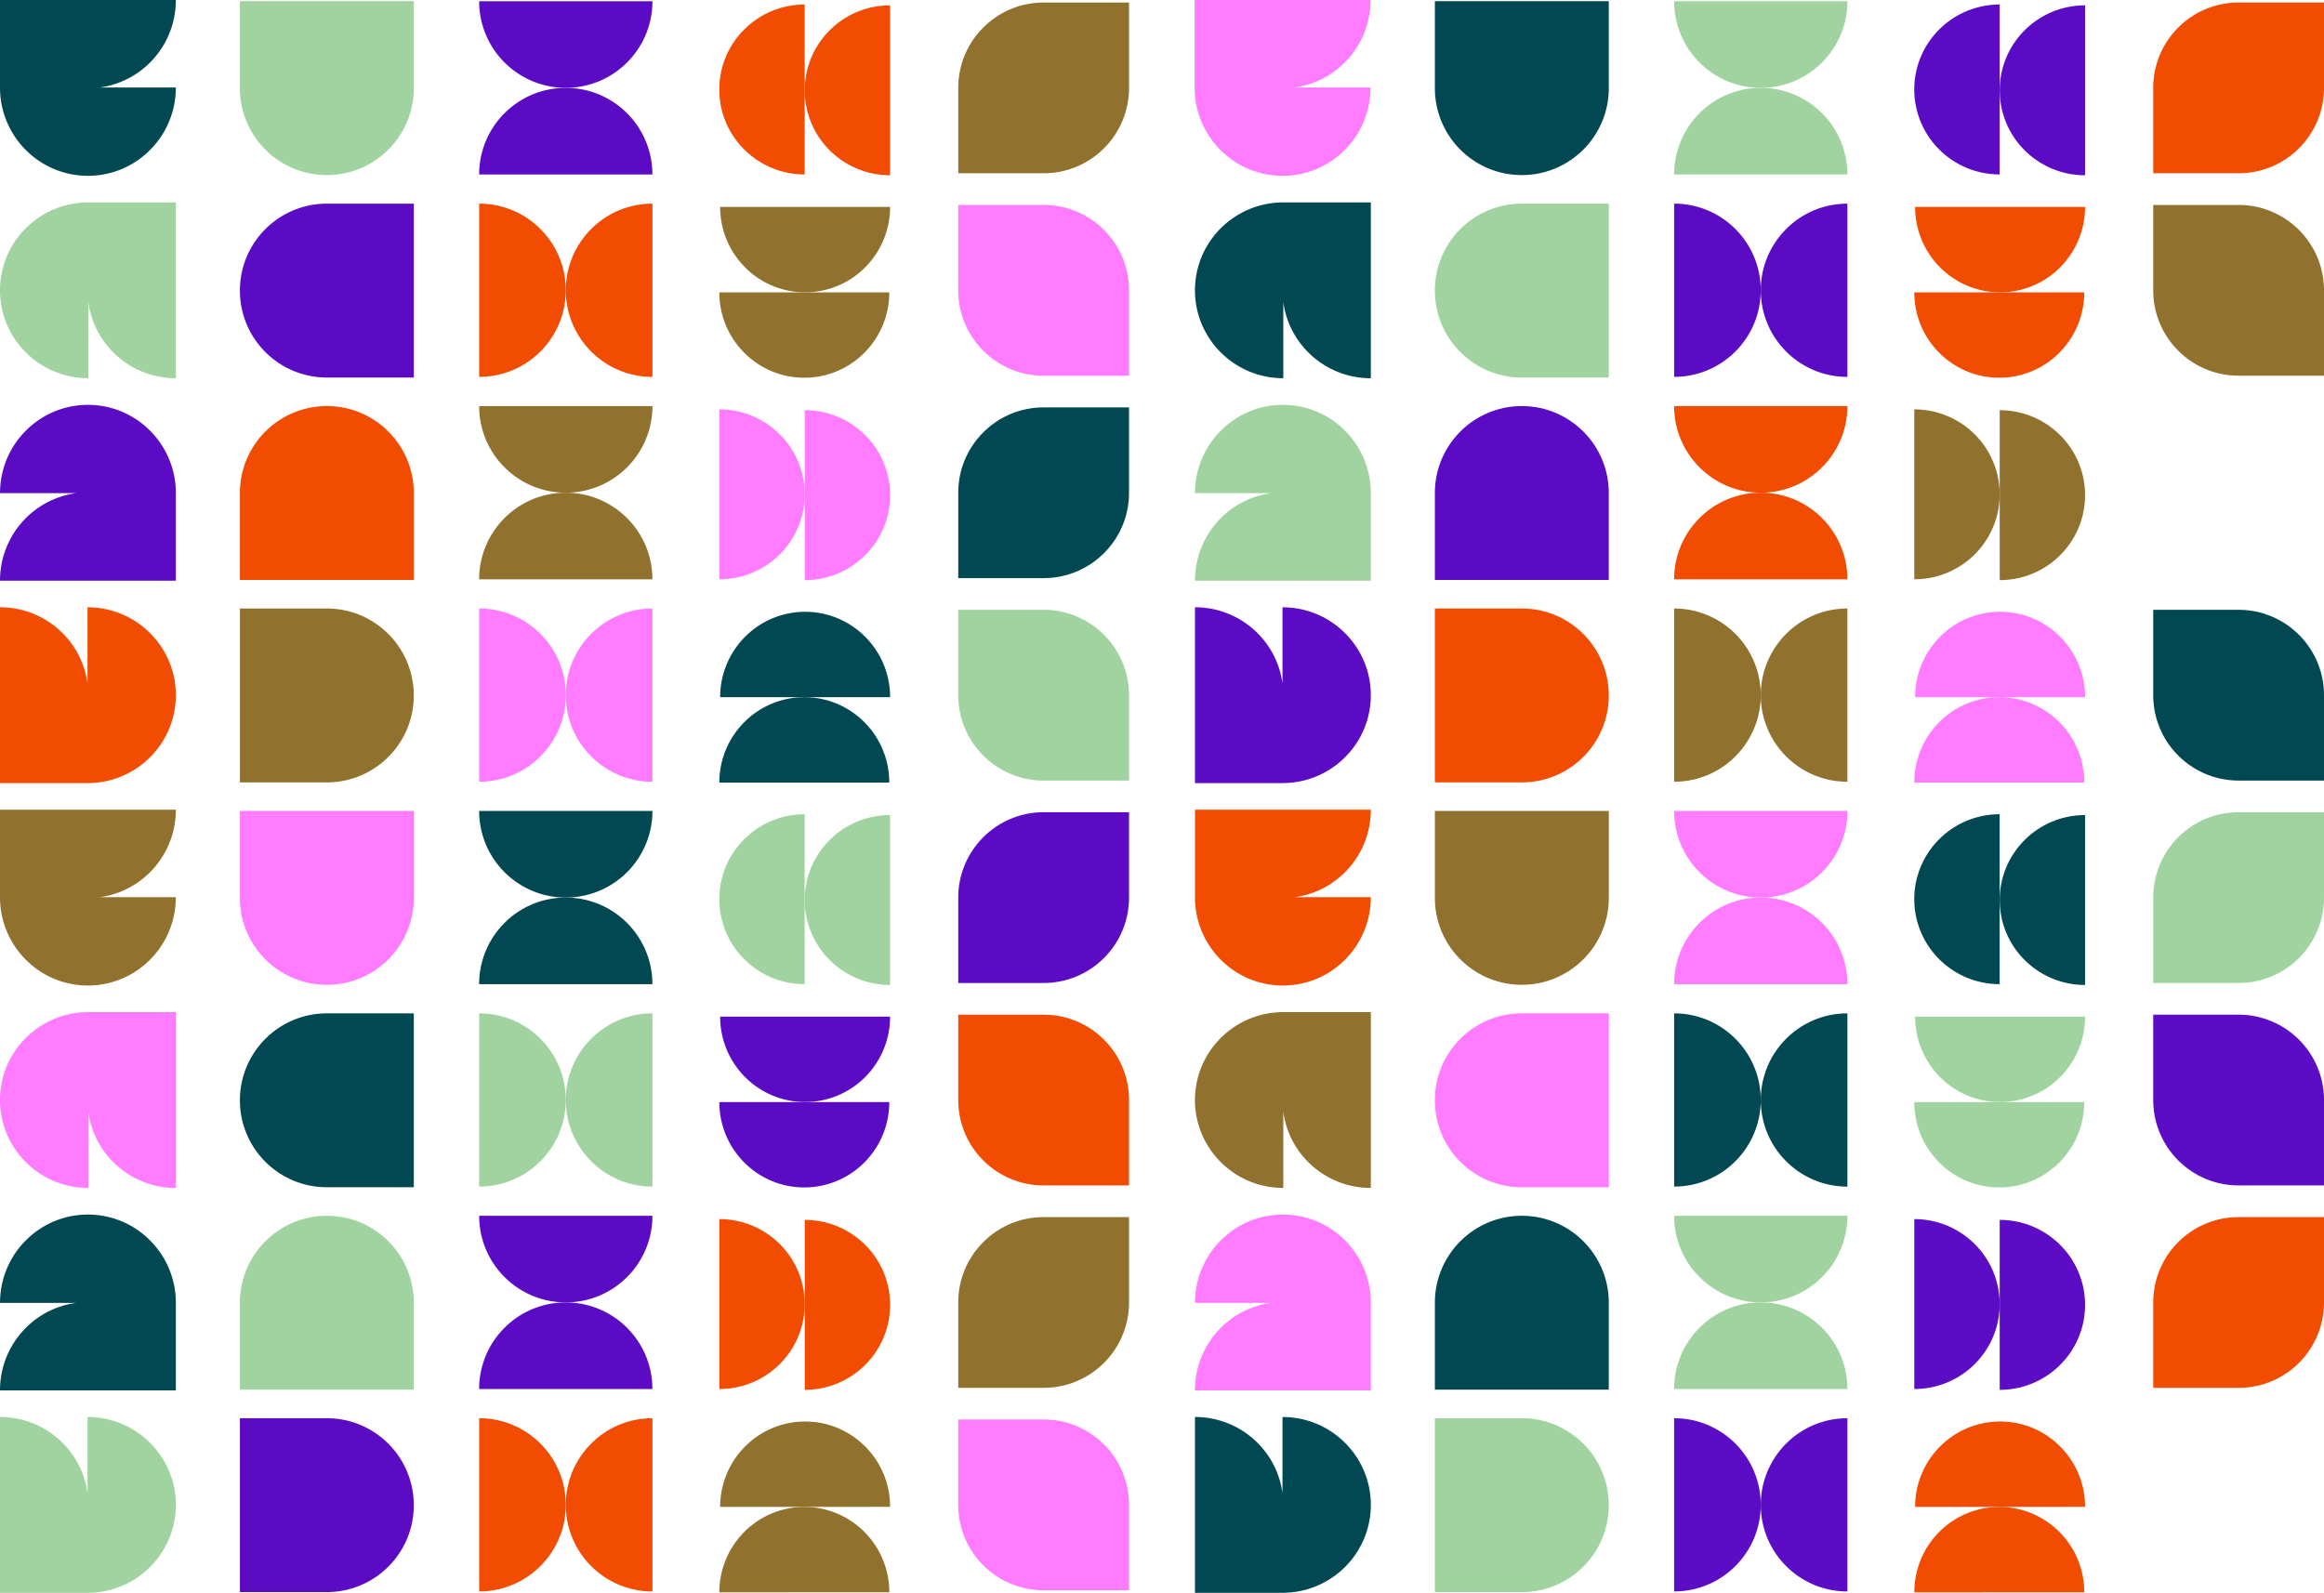<svg xmlns="http://www.w3.org/2000/svg" width="433.3" height="297.035" viewBox="-60 5.466 433.3 297.035"><g data-name="201201-Meama-Open_Pattern_File"><g data-name="Group 11366"><path d="M61.64 38H29.336a16.1 16.1 0 0 1 4.73-11.42 16.097 16.097 0 0 1 10.281-4.69 16.398 16.398 0 0 1 1.14-.04c4.46 0 8.498 1.81 11.421 4.73a16.097 16.097 0 0 1 4.69 10.28 16.397 16.397 0 0 1 .04 1.14Z" fill="#5c0bc5" fill-rule="evenodd" data-name="Path 11861"/><path d="M29.337 5.695h32.306a16.077 16.077 0 0 1-2.73 8.99 16.227 16.227 0 0 1-2 2.431 16.1 16.1 0 0 1-11.421 4.73 16.083 16.083 0 0 1-8.99-2.732 16.263 16.263 0 0 1-2.431-1.998 16.084 16.084 0 0 1-4.698-10.332 16.402 16.402 0 0 1-.036-1.09Z" fill="#5c0bc5" fill-rule="evenodd" data-name="Path 11862"/></g><g data-name="Group 11367"><path d="M150.503 5.94v15.917a15.852 15.852 0 0 1-2.667 8.823 15.991 15.991 0 0 1-1.996 2.435 15.876 15.876 0 0 1-11.259 4.663h-15.918V21.857c0-4.397 1.78-8.375 4.664-11.255a15.865 15.865 0 0 1 10.134-4.624 16.168 16.168 0 0 1 1.124-.039h15.918Z" fill="#90712e" fill-rule="evenodd" data-name="Path 11863"/></g><path d="M-15.27 21.905V5.691h32.424v16.214a16.137 16.137 0 0 1-2.755 9.043 16.244 16.244 0 0 1-1.994 2.419A16.16 16.16 0 0 1 .94 38.115a16.138 16.138 0 0 1-8.985-2.714 16.292 16.292 0 0 1-2.48-2.034 16.154 16.154 0 0 1-4.698-10.214 16.458 16.458 0 0 1-.047-1.248Z" fill="#a0d39f" fill-rule="evenodd" data-name="Path 11864"/><g data-name="Group 11368"><path d="M90.03 6.31v31.687a15.886 15.886 0 0 1-8.66-2.548 16.012 16.012 0 0 1-2.595-2.093 15.77 15.77 0 0 1-4.631-10.186 15.988 15.988 0 0 1-.033-1.017 15.75 15.75 0 0 1 4.664-11.203 15.887 15.887 0 0 1 9.979-4.59 16.222 16.222 0 0 1 1.275-.05Z" fill="#f14c01" fill-rule="evenodd" data-name="Path 11865"/><path d="M105.958 6.465v31.684A15.886 15.886 0 0 1 97.3 35.6a16.011 16.011 0 0 1-2.596-2.093 15.77 15.77 0 0 1-4.631-10.186 15.987 15.987 0 0 1-.033-1.017 15.712 15.712 0 0 1 2.772-8.936 15.936 15.936 0 0 1 1.892-2.267 15.899 15.899 0 0 1 9.928-4.583 16.219 16.219 0 0 1 1.326-.054Z" fill="#f14c01" fill-rule="evenodd" data-name="Path 11866"/></g><path d="M-27.213 5.465H-60v16.318a16.444 16.444 0 0 0 2.636 8.959 16.54 16.54 0 0 0 2.164 2.684A16.32 16.32 0 0 0-44.66 38.22a16.533 16.533 0 0 0 1.053.033 16.26 16.26 0 0 0 9.247-2.87 16.453 16.453 0 0 0 2.344-1.956 16.437 16.437 0 0 0 4.752-10.37 16.781 16.781 0 0 0 .048-1.273h-14.208a16.31 16.31 0 0 0 9.412-4.674 16.446 16.446 0 0 0 4.8-11.644Z" fill="#024853" fill-rule="evenodd" data-name="Path 11867"/><path d="M195.525 5.465h-32.787v16.318a16.444 16.444 0 0 0 2.636 8.959 16.54 16.54 0 0 0 2.164 2.684 16.32 16.32 0 0 0 10.54 4.793 16.532 16.532 0 0 0 1.052.033 16.26 16.26 0 0 0 9.247-2.87 16.455 16.455 0 0 0 2.344-1.956 16.438 16.438 0 0 0 4.752-10.37 16.78 16.78 0 0 0 .048-1.273h-14.208a16.299 16.299 0 0 0 9.412-4.674 16.436 16.436 0 0 0 4.752-10.37 16.782 16.782 0 0 0 .048-1.274Z" fill="#ff7bff" fill-rule="evenodd" data-name="Path 11868"/><g data-name="Group 11369"><path d="M29.337 75.747V43.445a16.077 16.077 0 0 1 8.99 2.73 16.226 16.226 0 0 1 2.431 2 16.097 16.097 0 0 1 4.69 10.28 16.398 16.398 0 0 1 .04 1.14 16.082 16.082 0 0 1-2.732 8.99 16.263 16.263 0 0 1-1.998 2.432 16.097 16.097 0 0 1-10.28 4.69 16.398 16.398 0 0 1-1.14.04Z" fill="#f14c01" fill-rule="evenodd" data-name="Path 11869"/><path d="M61.643 43.445V75.75a16.077 16.077 0 0 1-8.95-2.703 16.225 16.225 0 0 1-2.471-2.027 16.097 16.097 0 0 1-4.69-10.28 16.399 16.399 0 0 1-.04-1.14 16.082 16.082 0 0 1 2.732-8.99 16.264 16.264 0 0 1 1.998-2.432 16.067 16.067 0 0 1 10.177-4.686 16.41 16.41 0 0 1 1.244-.047Z" fill="#f14c01" fill-rule="evenodd" data-name="Path 11870"/></g><g data-name="Group 11370"><path d="M118.663 43.689h15.918a15.852 15.852 0 0 1 8.823 2.666 15.992 15.992 0 0 1 2.436 1.997 15.875 15.875 0 0 1 4.616 10.033 16.133 16.133 0 0 1 .047 1.225v15.918H134.58c-4.396 0-8.375-1.78-11.254-4.663a15.865 15.865 0 0 1-4.625-10.134 16.168 16.168 0 0 1-.039-1.124V43.689Z" fill="#ff7bff" fill-rule="evenodd" data-name="Path 11871"/></g><path d="M.94 43.445h16.214v32.424H.94a16.137 16.137 0 0 1-9.054-2.762 16.244 16.244 0 0 1-2.408-1.987 16.158 16.158 0 0 1-4.709-10.32 16.466 16.466 0 0 1-.04-1.145 16.16 16.16 0 0 1 4.749-11.466A16.165 16.165 0 0 1 .94 43.445Z" fill="#5c0bc5" fill-rule="evenodd" data-name="Path 11872"/><g data-name="Group 11371"><path d="M74.115 59.988h31.688a15.886 15.886 0 0 1-2.548 8.658 16.011 16.011 0 0 1-2.093 2.597 15.77 15.77 0 0 1-10.186 4.63 15.987 15.987 0 0 1-1.017.033 15.713 15.713 0 0 1-8.937-2.772 15.938 15.938 0 0 1-2.266-1.891 15.886 15.886 0 0 1-4.59-9.98 16.223 16.223 0 0 1-.05-1.275Z" fill="#90712e" fill-rule="evenodd" data-name="Path 11873"/><path d="M74.27 44.059h31.684a15.886 15.886 0 0 1-2.547 8.658 16.01 16.01 0 0 1-2.094 2.597 15.765 15.765 0 0 1-11.202 4.663 15.75 15.75 0 0 1-11.203-4.663 15.899 15.899 0 0 1-4.583-9.929 16.219 16.219 0 0 1-.055-1.326Z" fill="#90712e" fill-rule="evenodd" data-name="Path 11874"/></g><path d="M-27.213 76.002V43.215h-16.318a16.444 16.444 0 0 0-8.959 2.636 16.54 16.54 0 0 0-2.684 2.164 16.32 16.32 0 0 0-4.792 10.54A16.533 16.533 0 0 0-60 59.606a16.26 16.26 0 0 0 2.87 9.247 16.453 16.453 0 0 0 1.956 2.344 16.437 16.437 0 0 0 10.37 4.752 16.782 16.782 0 0 0 1.273.048V61.79a16.31 16.31 0 0 0 4.675 9.412 16.437 16.437 0 0 0 10.37 4.752 16.782 16.782 0 0 0 1.273.048Z" fill="#a0d39f" fill-rule="evenodd" data-name="Path 11875"/><g data-name="Group 11372"><path d="M61.64 113.5H29.336a16.077 16.077 0 0 1 2.73-8.99 16.225 16.225 0 0 1 2-2.431 16.1 16.1 0 0 1 11.421-4.73 16.082 16.082 0 0 1 8.99 2.732 16.263 16.263 0 0 1 2.431 1.998 16.097 16.097 0 0 1 4.69 10.28 16.397 16.397 0 0 1 .04 1.14Z" fill="#90712e" fill-rule="evenodd" data-name="Path 11876"/><path d="M29.337 81.194h32.306a16.077 16.077 0 0 1-2.73 8.99 16.227 16.227 0 0 1-2 2.431 16.1 16.1 0 0 1-11.421 4.73 16.083 16.083 0 0 1-8.99-2.731 16.263 16.263 0 0 1-2.431-1.999 16.087 16.087 0 0 1-4.734-11.42Z" fill="#90712e" fill-rule="evenodd" data-name="Path 11877"/></g><g data-name="Group 11373"><path d="M150.503 81.439v15.917a15.852 15.852 0 0 1-2.667 8.824 15.991 15.991 0 0 1-1.996 2.435 15.875 15.875 0 0 1-10.034 4.616 16.133 16.133 0 0 1-1.225.047h-15.918V97.356c0-4.396 1.78-8.375 4.664-11.254a15.865 15.865 0 0 1 10.134-4.624 16.168 16.168 0 0 1 1.124-.04h15.918Z" fill="#024853" fill-rule="evenodd" data-name="Path 11878"/></g><path d="M17.154 97.405v16.213H-15.27V97.405a16.136 16.136 0 0 1 2.754-9.044 16.243 16.243 0 0 1 1.994-2.418 16.159 16.159 0 0 1 10.32-4.709 16.465 16.465 0 0 1 1.146-.04 16.16 16.16 0 0 1 11.465 4.749 16.18 16.18 0 0 1 4.697 10.215 16.408 16.408 0 0 1 .048 1.247Z" fill="#f14c01" fill-rule="evenodd" data-name="Path 11879"/><g data-name="Group 11374"><path d="M90.04 113.652V81.964a15.886 15.886 0 0 1 8.659 2.548 16.012 16.012 0 0 1 2.596 2.093 15.77 15.77 0 0 1 4.63 10.186 15.987 15.987 0 0 1 .033 1.017 15.713 15.713 0 0 1-2.772 8.936 15.938 15.938 0 0 1-1.891 2.267 15.887 15.887 0 0 1-9.98 4.59 16.221 16.221 0 0 1-1.275.05Z" fill="#ff7bff" fill-rule="evenodd" data-name="Path 11880"/><path d="M74.115 113.496V81.812c4.397 0 8.372 1.773 11.255 4.641a15.765 15.765 0 0 1 4.663 11.203 15.713 15.713 0 0 1-2.772 8.936 15.938 15.938 0 0 1-1.891 2.267 15.9 15.9 0 0 1-9.929 4.583 16.218 16.218 0 0 1-1.326.054Z" fill="#ff7bff" fill-rule="evenodd" data-name="Path 11881"/></g><path d="M-60 113.752h32.787V97.434a16.444 16.444 0 0 0-2.636-8.959 16.54 16.54 0 0 0-2.164-2.684 16.32 16.32 0 0 0-10.54-4.793 16.532 16.532 0 0 0-1.052-.033 16.26 16.26 0 0 0-9.247 2.87 16.452 16.452 0 0 0-2.344 1.956 16.437 16.437 0 0 0-4.752 10.37 16.782 16.782 0 0 0-.048 1.273h14.208a16.299 16.299 0 0 0-9.412 4.674 16.437 16.437 0 0 0-4.752 10.37 16.782 16.782 0 0 0-.048 1.274Z" fill="#5c0bc5" fill-rule="evenodd" data-name="Path 11882"/><g data-name="Group 11375"><path d="M29.337 151.246v-32.302a16.077 16.077 0 0 1 8.99 2.73 16.226 16.226 0 0 1 2.431 2 16.097 16.097 0 0 1 4.69 10.281 16.397 16.397 0 0 1 .04 1.14 16.082 16.082 0 0 1-2.732 8.99 16.264 16.264 0 0 1-1.998 2.431 16.096 16.096 0 0 1-10.28 4.69 16.399 16.399 0 0 1-1.14.04Z" fill="#ff7bff" fill-rule="evenodd" data-name="Path 11883"/><path d="M61.643 118.944v32.306a16.077 16.077 0 0 1-8.95-2.703 16.225 16.225 0 0 1-2.471-2.027 16.097 16.097 0 0 1-4.69-10.281 16.399 16.399 0 0 1-.04-1.14 16.082 16.082 0 0 1 2.732-8.99 16.263 16.263 0 0 1 1.998-2.431 16.067 16.067 0 0 1 10.177-4.687 16.41 16.41 0 0 1 1.244-.047Z" fill="#ff7bff" fill-rule="evenodd" data-name="Path 11884"/></g><g data-name="Group 11376"><path d="M118.663 119.188h15.918c4.397 0 8.38 1.784 11.259 4.664a15.875 15.875 0 0 1 4.616 10.033 16.133 16.133 0 0 1 .047 1.225v15.918H134.58a15.834 15.834 0 0 1-8.74-2.612 15.966 15.966 0 0 1-2.514-2.052 15.865 15.865 0 0 1-4.625-10.134 16.168 16.168 0 0 1-.039-1.124v-15.918Z" fill="#a0d39f" fill-rule="evenodd" data-name="Path 11885"/></g><path d="M.94 151.368h-16.21v-32.424H.94a16.136 16.136 0 0 1 9.043 2.755 16.242 16.242 0 0 1 2.419 1.993 16.158 16.158 0 0 1 4.708 10.321 16.466 16.466 0 0 1 .04 1.145 16.138 16.138 0 0 1-2.714 8.984 16.292 16.292 0 0 1-2.034 2.481 16.173 16.173 0 0 1-10.214 4.698 16.429 16.429 0 0 1-1.248.047Z" fill="#90712e" fill-rule="evenodd" data-name="Path 11886"/><g data-name="Group 11377"><path d="M105.958 135.476H74.27a15.886 15.886 0 0 1 2.548-8.658 16.01 16.01 0 0 1 2.093-2.596 15.765 15.765 0 0 1 11.203-4.664 15.713 15.713 0 0 1 8.937 2.773 15.938 15.938 0 0 1 2.266 1.89 15.886 15.886 0 0 1 4.59 9.98 16.223 16.223 0 0 1 .05 1.275Z" fill="#024853" fill-rule="evenodd" data-name="Path 11887"/><path d="M105.803 151.401H74.119a15.886 15.886 0 0 1 2.547-8.658 16.011 16.011 0 0 1 2.094-2.596 15.77 15.77 0 0 1 10.185-4.631 15.986 15.986 0 0 1 1.018-.032 15.713 15.713 0 0 1 8.975 2.799 15.94 15.94 0 0 1 2.227 1.864 15.9 15.9 0 0 1 4.584 9.928 16.219 16.219 0 0 1 .054 1.326Z" fill="#024853" fill-rule="evenodd" data-name="Path 11888"/></g><path d="M-60 118.715V151.5H-43.682a16.444 16.444 0 0 0 8.958-2.636 16.54 16.54 0 0 0 2.685-2.164 16.32 16.32 0 0 0 4.792-10.539 16.532 16.532 0 0 0 .034-1.052 16.26 16.26 0 0 0-2.87-9.248 16.453 16.453 0 0 0-1.956-2.344 16.437 16.437 0 0 0-10.37-4.752 16.781 16.781 0 0 0-1.273-.048v14.208a16.32 16.32 0 0 0-4.675-9.411 16.437 16.437 0 0 0-10.37-4.752 16.782 16.782 0 0 0-1.273-.048Z" fill="#f14c01" fill-rule="evenodd" data-name="Path 11889"/><g data-name="Group 11378"><path d="M61.64 189H29.336a16.077 16.077 0 0 1 2.703-8.95 16.226 16.226 0 0 1 2.027-2.472 16.096 16.096 0 0 1 10.281-4.69 16.399 16.399 0 0 1 1.14-.04 16.082 16.082 0 0 1 8.99 2.732 16.263 16.263 0 0 1 2.431 1.998 16.097 16.097 0 0 1 4.69 10.281 16.398 16.398 0 0 1 .04 1.14Z" fill="#024853" fill-rule="evenodd" data-name="Path 11890"/><path d="M29.337 156.694h32.306a16.077 16.077 0 0 1-2.73 8.99 16.226 16.226 0 0 1-2 2.43 16.096 16.096 0 0 1-10.281 4.691 16.398 16.398 0 0 1-1.14.04 16.083 16.083 0 0 1-8.99-2.732 16.263 16.263 0 0 1-2.431-1.998 16.084 16.084 0 0 1-4.698-10.333 16.402 16.402 0 0 1-.036-1.088Z" fill="#024853" fill-rule="evenodd" data-name="Path 11891"/></g><g data-name="Group 11379"><path d="M150.503 156.938v15.918c0 4.397-1.784 8.379-4.663 11.258a15.875 15.875 0 0 1-10.034 4.617 16.133 16.133 0 0 1-1.225.046h-15.918v-15.921a15.835 15.835 0 0 1 2.612-8.74 15.965 15.965 0 0 1 2.052-2.515 15.868 15.868 0 0 1 11.258-4.663h15.918Z" fill="#5c0bc5" fill-rule="evenodd" data-name="Path 11892"/></g><path d="M-15.27 172.904V156.69h32.424v16.214a16.137 16.137 0 0 1-2.755 9.043 16.244 16.244 0 0 1-1.994 2.419 16.158 16.158 0 0 1-10.32 4.708 16.466 16.466 0 0 1-1.145.04 16.138 16.138 0 0 1-8.985-2.714 16.292 16.292 0 0 1-2.48-2.034 16.154 16.154 0 0 1-4.698-10.214 16.458 16.458 0 0 1-.047-1.248Z" fill="#ff7bff" fill-rule="evenodd" data-name="Path 11893"/><g data-name="Group 11380"><path d="M90.03 157.308v31.688a15.886 15.886 0 0 1-8.66-2.548 16.011 16.011 0 0 1-2.595-2.093 15.77 15.77 0 0 1-4.631-10.186 15.987 15.987 0 0 1-.033-1.017 15.75 15.75 0 0 1 4.664-11.203 15.887 15.887 0 0 1 9.979-4.59 16.22 16.22 0 0 1 1.275-.05Z" fill="#a0d39f" fill-rule="evenodd" data-name="Path 11894"/><path d="M105.958 157.463v31.684a15.901 15.901 0 0 1-11.254-4.64 15.77 15.77 0 0 1-4.631-10.186 15.987 15.987 0 0 1-.033-1.017 15.712 15.712 0 0 1 2.772-8.937 15.937 15.937 0 0 1 1.892-2.266 15.898 15.898 0 0 1 9.928-4.583 16.22 16.22 0 0 1 1.326-.055Z" fill="#a0d39f" fill-rule="evenodd" data-name="Path 11895"/></g><path d="M-27.213 156.464H-60v16.318a16.444 16.444 0 0 0 2.636 8.959 16.54 16.54 0 0 0 2.164 2.684 16.32 16.32 0 0 0 10.539 4.793 16.533 16.533 0 0 0 1.053.033 16.26 16.26 0 0 0 9.247-2.87 16.453 16.453 0 0 0 2.344-1.956 16.438 16.438 0 0 0 4.752-10.374 16.781 16.781 0 0 0 .048-1.27h-14.208a16.31 16.31 0 0 0 9.412-4.674 16.437 16.437 0 0 0 4.752-10.373 16.782 16.782 0 0 0 .048-1.27Z" fill="#90712e" fill-rule="evenodd" data-name="Path 11896"/><g data-name="Group 11381"><path d="M29.337 226.745v-32.302a16.077 16.077 0 0 1 8.99 2.73 16.227 16.227 0 0 1 2.431 2 16.097 16.097 0 0 1 4.69 10.282 16.398 16.398 0 0 1 .04 1.14 16.082 16.082 0 0 1-2.732 8.99 16.264 16.264 0 0 1-1.998 2.43 16.097 16.097 0 0 1-10.28 4.69 16.398 16.398 0 0 1-1.14.04Z" fill="#a0d39f" fill-rule="evenodd" data-name="Path 11897"/><path d="M61.643 194.443v32.306a16.077 16.077 0 0 1-8.95-2.703 16.224 16.224 0 0 1-2.471-2.027 16.097 16.097 0 0 1-4.69-10.28 16.398 16.398 0 0 1-.04-1.14 16.083 16.083 0 0 1 2.732-8.99 16.263 16.263 0 0 1 1.998-2.432 16.068 16.068 0 0 1 10.177-4.686 16.41 16.41 0 0 1 1.244-.048Z" fill="#a0d39f" fill-rule="evenodd" data-name="Path 11898"/></g><g data-name="Group 11382"><path d="M118.663 194.688h15.918a15.852 15.852 0 0 1 8.823 2.666 15.992 15.992 0 0 1 2.436 1.997 15.875 15.875 0 0 1 4.663 11.258v15.918H134.58a15.835 15.835 0 0 1-8.74-2.612 15.967 15.967 0 0 1-2.514-2.051 15.865 15.865 0 0 1-4.625-10.135 16.169 16.169 0 0 1-.039-1.124v-15.917Z" fill="#f14c01" fill-rule="evenodd" data-name="Path 11899"/></g><path d="M.94 194.443h16.214v32.424H.94a16.137 16.137 0 0 1-9.054-2.76 16.244 16.244 0 0 1-2.408-1.988 16.158 16.158 0 0 1-4.709-10.32 16.466 16.466 0 0 1-.04-1.145 16.138 16.138 0 0 1 2.715-8.985 16.29 16.29 0 0 1 2.034-2.48A16.162 16.162 0 0 1-.307 194.49a16.436 16.436 0 0 1 1.247-.048Z" fill="#024853" fill-rule="evenodd" data-name="Path 11900"/><g data-name="Group 11383"><path d="M74.115 210.987h31.688a15.886 15.886 0 0 1-2.548 8.658 16.01 16.01 0 0 1-2.093 2.596 15.77 15.77 0 0 1-10.186 4.631 15.987 15.987 0 0 1-1.017.033 15.713 15.713 0 0 1-8.937-2.773 15.937 15.937 0 0 1-2.266-1.89 15.887 15.887 0 0 1-4.59-9.98 16.222 16.222 0 0 1-.05-1.275Z" fill="#5c0bc5" fill-rule="evenodd" data-name="Path 11901"/><path d="M74.27 195.058h31.684a15.886 15.886 0 0 1-2.547 8.658 16.01 16.01 0 0 1-2.094 2.596 15.765 15.765 0 0 1-11.202 4.663 15.713 15.713 0 0 1-8.937-2.772 15.936 15.936 0 0 1-2.266-1.89 15.907 15.907 0 0 1-4.638-11.255Z" fill="#5c0bc5" fill-rule="evenodd" data-name="Path 11902"/></g><path d="M-27.213 227v-32.786h-16.318a16.455 16.455 0 0 0-11.643 4.8 16.32 16.32 0 0 0-4.792 10.539 16.532 16.532 0 0 0-.034 1.052 16.26 16.26 0 0 0 2.87 9.248 16.452 16.452 0 0 0 1.956 2.344 16.436 16.436 0 0 0 10.37 4.752 16.782 16.782 0 0 0 1.273.048v-14.208a16.31 16.31 0 0 0 4.675 9.412 16.437 16.437 0 0 0 10.37 4.752 16.78 16.78 0 0 0 1.273.048Z" fill="#ff7bff" fill-rule="evenodd" data-name="Path 11903"/><g data-name="Group 11384"><path d="M61.64 264.499H29.336a16.077 16.077 0 0 1 2.73-8.99 16.226 16.226 0 0 1 2-2.431 16.096 16.096 0 0 1 10.281-4.69 16.4 16.4 0 0 1 1.14-.04c4.46 0 8.498 1.81 11.421 4.73a16.097 16.097 0 0 1 4.69 10.28 16.398 16.398 0 0 1 .04 1.14Z" fill="#5c0bc5" fill-rule="evenodd" data-name="Path 11904"/><path d="M29.337 232.193h32.306a16.077 16.077 0 0 1-2.73 8.99 16.227 16.227 0 0 1-2 2.431 16.097 16.097 0 0 1-10.281 4.69 16.398 16.398 0 0 1-1.14.04 16.083 16.083 0 0 1-8.99-2.732 16.263 16.263 0 0 1-2.431-1.998 16.084 16.084 0 0 1-4.698-10.332 16.401 16.401 0 0 1-.036-1.089Z" fill="#5c0bc5" fill-rule="evenodd" data-name="Path 11905"/></g><g data-name="Group 11385"><path d="M150.503 232.437v15.918a15.852 15.852 0 0 1-2.667 8.823 15.99 15.99 0 0 1-1.996 2.436 15.875 15.875 0 0 1-10.034 4.616 16.133 16.133 0 0 1-1.225.047h-15.918v-15.922c0-4.396 1.78-8.375 4.664-11.254a15.865 15.865 0 0 1 10.134-4.625 16.168 16.168 0 0 1 1.124-.039h15.918Z" fill="#90712e" fill-rule="evenodd" data-name="Path 11906"/></g><path d="M17.154 248.403v16.214H-15.27v-16.214a16.136 16.136 0 0 1 2.754-9.043 16.242 16.242 0 0 1 1.994-2.419 16.158 16.158 0 0 1 10.32-4.708 16.465 16.465 0 0 1 1.146-.04 16.138 16.138 0 0 1 8.984 2.714 16.291 16.291 0 0 1 2.481 2.034 16.18 16.18 0 0 1 4.697 10.215 16.408 16.408 0 0 1 .048 1.247Z" fill="#a0d39f" fill-rule="evenodd" data-name="Path 11907"/><g data-name="Group 11386"><path d="M90.04 264.65v-31.687c4.397 0 8.372 1.773 11.255 4.64a15.765 15.765 0 0 1 4.663 11.204 15.75 15.75 0 0 1-4.663 11.202 15.887 15.887 0 0 1-9.98 4.591 16.222 16.222 0 0 1-1.275.05Z" fill="#f14c01" fill-rule="evenodd" data-name="Path 11908"/><path d="M74.115 264.495v-31.684a15.886 15.886 0 0 1 8.658 2.548 16.01 16.01 0 0 1 2.597 2.093 15.765 15.765 0 0 1 4.663 11.203 15.713 15.713 0 0 1-2.772 8.936 15.936 15.936 0 0 1-1.891 2.267 15.9 15.9 0 0 1-9.929 4.583 16.218 16.218 0 0 1-1.326.054Z" fill="#f14c01" fill-rule="evenodd" data-name="Path 11909"/></g><path d="M-60 264.75h32.787v-16.317a16.444 16.444 0 0 0-2.636-8.959 16.54 16.54 0 0 0-2.164-2.684 16.32 16.32 0 0 0-10.54-4.793 16.533 16.533 0 0 0-1.052-.033 16.26 16.26 0 0 0-9.247 2.869 16.453 16.453 0 0 0-2.344 1.957 16.437 16.437 0 0 0-4.752 10.37 16.782 16.782 0 0 0-.048 1.273h14.208a16.299 16.299 0 0 0-9.412 4.674 16.437 16.437 0 0 0-4.752 10.37A16.782 16.782 0 0 0-60 264.75Z" fill="#024853" fill-rule="evenodd" data-name="Path 11910"/><g data-name="Group 11387"><path d="M29.337 302.245v-32.302a16.077 16.077 0 0 1 8.99 2.73 16.226 16.226 0 0 1 2.431 2 16.097 16.097 0 0 1 4.69 10.281 16.398 16.398 0 0 1 .04 1.14 16.082 16.082 0 0 1-2.732 8.99 16.261 16.261 0 0 1-1.998 2.43 16.099 16.099 0 0 1-11.42 4.73Z" fill="#f14c01" fill-rule="evenodd" data-name="Path 11911"/><path d="M61.643 269.943v32.306a16.077 16.077 0 0 1-8.95-2.704 16.225 16.225 0 0 1-2.471-2.026 16.097 16.097 0 0 1-4.69-10.282 16.4 16.4 0 0 1-.04-1.14 16.082 16.082 0 0 1 2.732-8.99 16.263 16.263 0 0 1 1.998-2.43 16.067 16.067 0 0 1 10.177-4.687 16.41 16.41 0 0 1 1.244-.047Z" fill="#f14c01" fill-rule="evenodd" data-name="Path 11912"/></g><g data-name="Group 11388"><path d="M118.663 270.187h15.918a15.852 15.852 0 0 1 8.823 2.667 15.992 15.992 0 0 1 2.436 1.996 15.875 15.875 0 0 1 4.616 10.034 16.133 16.133 0 0 1 .047 1.225v15.917H134.58a15.835 15.835 0 0 1-8.74-2.611 15.966 15.966 0 0 1-2.514-2.052 15.865 15.865 0 0 1-4.625-10.134 16.169 16.169 0 0 1-.039-1.124v-15.918Z" fill="#ff7bff" fill-rule="evenodd" data-name="Path 11913"/></g><path d="M.94 302.367h-16.21v-32.424H.94c4.474 0 8.53 1.813 11.462 4.748a16.158 16.158 0 0 1 4.708 10.321 16.466 16.466 0 0 1 .04 1.145 16.16 16.16 0 0 1-4.748 11.465 16.173 16.173 0 0 1-10.214 4.698 16.429 16.429 0 0 1-1.248.047Z" fill="#5c0bc5" fill-rule="evenodd" data-name="Path 11914"/><g data-name="Group 11389"><path d="m105.958 286.468-31.687.01a15.897 15.897 0 0 1 2.544-8.66 15.936 15.936 0 0 1 2.093-2.594 15.77 15.77 0 0 1 10.134-4.63 16.037 16.037 0 0 1 1.069-.037 15.723 15.723 0 0 1 8.936 2.77 15.948 15.948 0 0 1 2.266 1.89 15.902 15.902 0 0 1 4.596 10.001 16.232 16.232 0 0 1 .05 1.25Z" fill="#90712e" fill-rule="evenodd" data-name="Path 11915"/><path d="m105.806 302.396-31.683.012a15.898 15.898 0 0 1 2.493-8.58 15.935 15.935 0 0 1 2.144-2.675 15.778 15.778 0 0 1 10.185-4.634 16.02 16.02 0 0 1 1.018-.033 15.724 15.724 0 0 1 8.936 2.77 15.95 15.95 0 0 1 2.266 1.89 15.888 15.888 0 0 1 4.579 9.824 16.18 16.18 0 0 1 .062 1.426Z" fill="#90712e" fill-rule="evenodd" data-name="Path 11916"/></g><path d="M-60 269.713V302.5H-43.682a16.444 16.444 0 0 0 8.958-2.636 16.54 16.54 0 0 0 2.685-2.164c2.979-2.968 4.826-7.065 4.826-11.591a16.26 16.26 0 0 0-2.87-9.248 16.453 16.453 0 0 0-1.956-2.344 16.447 16.447 0 0 0-11.643-4.8v14.208a16.32 16.32 0 0 0-4.675-9.411 16.447 16.447 0 0 0-11.643-4.8Z" fill="#a0d39f" fill-rule="evenodd" data-name="Path 11917"/><g data-name="Group 11390"><path d="M284.437 38h-32.302a16.077 16.077 0 0 1 2.73-8.99 16.224 16.224 0 0 1 2-2.43 16.098 16.098 0 0 1 10.28-4.69 16.396 16.396 0 0 1 1.14-.04 16.083 16.083 0 0 1 8.99 2.731 16.266 16.266 0 0 1 2.432 1.998 16.1 16.1 0 0 1 4.73 11.422Z" fill="#a0d39f" fill-rule="evenodd" data-name="Path 11918"/><path d="M252.135 5.695h32.305a16.077 16.077 0 0 1-2.73 8.99 16.228 16.228 0 0 1-2 2.431 16.096 16.096 0 0 1-10.28 4.69 16.4 16.4 0 0 1-1.14.04 16.082 16.082 0 0 1-8.95-2.705 16.263 16.263 0 0 1-2.472-2.025 16.083 16.083 0 0 1-4.697-10.332 16.403 16.403 0 0 1-.036-1.09Z" fill="#a0d39f" fill-rule="evenodd" data-name="Path 11919"/></g><g data-name="Group 11391"><path d="M373.3 5.94v15.917a15.852 15.852 0 0 1-2.667 8.823 15.991 15.991 0 0 1-1.996 2.435 15.876 15.876 0 0 1-11.258 4.663H341.46V21.857c0-4.397 1.78-8.375 4.663-11.255a15.865 15.865 0 0 1 10.134-4.624 16.168 16.168 0 0 1 1.124-.039H373.3Z" fill="#f14c01" fill-rule="evenodd" data-name="Path 11920"/></g><path d="M207.527 21.905V5.691h32.424v16.214a16.137 16.137 0 0 1-2.754 9.043 16.245 16.245 0 0 1-1.994 2.419 16.159 16.159 0 0 1-10.321 4.709 16.466 16.466 0 0 1-1.145.04 16.138 16.138 0 0 1-8.984-2.715 16.291 16.291 0 0 1-2.481-2.034 16.158 16.158 0 0 1-4.745-11.462Z" fill="#024853" fill-rule="evenodd" data-name="Path 11921"/><g data-name="Group 11392"><path d="M312.826 6.31v31.687a15.886 15.886 0 0 1-8.658-2.548 16.008 16.008 0 0 1-2.596-2.093 15.77 15.77 0 0 1-4.631-10.186 15.988 15.988 0 0 1-.032-1.017c0-4.374 1.78-8.334 4.663-11.203a15.885 15.885 0 0 1 9.979-4.59 16.22 16.22 0 0 1 1.275-.05Z" fill="#5c0bc5" fill-rule="evenodd" data-name="Path 11922"/><path d="M328.755 6.465v31.684a15.886 15.886 0 0 1-8.658-2.548 16.011 16.011 0 0 1-2.596-2.093 15.77 15.77 0 0 1-4.631-10.186 15.987 15.987 0 0 1-.032-1.017 15.712 15.712 0 0 1 2.772-8.936 15.936 15.936 0 0 1 1.89-2.267 15.899 15.899 0 0 1 9.93-4.583 16.219 16.219 0 0 1 1.325-.054Z" fill="#5c0bc5" fill-rule="evenodd" data-name="Path 11923"/></g><g data-name="Group 11393"><path d="M252.135 75.747V43.445a16.077 16.077 0 0 1 8.99 2.73 16.227 16.227 0 0 1 2.43 2 16.097 16.097 0 0 1 4.69 10.28 16.4 16.4 0 0 1 .04 1.14c0 4.46-1.81 8.498-4.73 11.422a16.097 16.097 0 0 1-10.28 4.69 16.398 16.398 0 0 1-1.14.04Z" fill="#5c0bc5" fill-rule="evenodd" data-name="Path 11924"/><path d="M284.44 43.445V75.75a16.077 16.077 0 0 1-8.99-2.73 16.224 16.224 0 0 1-2.43-2 16.097 16.097 0 0 1-4.691-10.28 16.398 16.398 0 0 1-.04-1.14 16.082 16.082 0 0 1 2.732-8.99 16.263 16.263 0 0 1 1.998-2.432 16.067 16.067 0 0 1 10.178-4.686 16.41 16.41 0 0 1 1.243-.047Z" fill="#5c0bc5" fill-rule="evenodd" data-name="Path 11925"/></g><g data-name="Group 11394"><path d="M341.46 43.689h15.919a15.852 15.852 0 0 1 8.823 2.666 15.99 15.99 0 0 1 2.435 1.997 15.875 15.875 0 0 1 4.616 10.033 16.133 16.133 0 0 1 .047 1.225v15.918h-15.921c-4.397 0-8.376-1.78-11.255-4.663a15.865 15.865 0 0 1-4.624-10.134 16.168 16.168 0 0 1-.04-1.124V43.689Z" fill="#90712e" fill-rule="evenodd" data-name="Path 11926"/></g><path d="M223.737 43.445h16.214v32.424h-16.214a16.137 16.137 0 0 1-9.053-2.762 16.242 16.242 0 0 1-2.409-1.987 16.16 16.16 0 0 1-4.748-11.465 16.16 16.16 0 0 1 4.748-11.466 16.161 16.161 0 0 1 10.215-4.697 16.436 16.436 0 0 1 1.247-.047Z" fill="#a0d39f" fill-rule="evenodd" data-name="Path 11927"/><g data-name="Group 11395"><path d="M296.912 59.988H328.6a15.886 15.886 0 0 1-2.548 8.658 16.01 16.01 0 0 1-2.093 2.597 15.77 15.77 0 0 1-10.186 4.63 15.988 15.988 0 0 1-1.017.033 15.714 15.714 0 0 1-8.976-2.8 15.94 15.94 0 0 1-2.227-1.863 15.887 15.887 0 0 1-4.59-9.98 16.223 16.223 0 0 1-.05-1.275Z" fill="#f14c01" fill-rule="evenodd" data-name="Path 11928"/><path d="M297.068 44.059h31.684a15.886 15.886 0 0 1-2.548 8.658 16.01 16.01 0 0 1-2.094 2.597 15.764 15.764 0 0 1-11.202 4.663 15.713 15.713 0 0 1-8.976-2.8 15.94 15.94 0 0 1-2.227-1.863 15.9 15.9 0 0 1-4.583-9.929 16.22 16.22 0 0 1-.054-1.326Z" fill="#f14c01" fill-rule="evenodd" data-name="Path 11929"/></g><path d="M195.584 76.002V43.215H179.266a16.444 16.444 0 0 0-8.958 2.636 16.538 16.538 0 0 0-2.685 2.164 16.32 16.32 0 0 0-4.792 10.54 16.532 16.532 0 0 0-.034 1.052 16.26 16.26 0 0 0 2.87 9.247 16.454 16.454 0 0 0 1.956 2.344 16.436 16.436 0 0 0 10.37 4.752 16.782 16.782 0 0 0 1.273.048V61.79a16.31 16.31 0 0 0 4.675 9.412 16.447 16.447 0 0 0 11.643 4.8Z" fill="#024853" fill-rule="evenodd" data-name="Path 11930"/><g data-name="Group 11396"><path d="M284.437 113.5h-32.302a16.077 16.077 0 0 1 2.73-8.99 16.224 16.224 0 0 1 2-2.431 16.1 16.1 0 0 1 11.42-4.73 16.083 16.083 0 0 1 8.99 2.732 16.266 16.266 0 0 1 2.432 1.998 16.097 16.097 0 0 1 4.69 10.28 16.396 16.396 0 0 1 .04 1.14Z" fill="#f14c01" fill-rule="evenodd" data-name="Path 11931"/><path d="M252.135 81.194h32.305a16.077 16.077 0 0 1-2.73 8.99 16.228 16.228 0 0 1-2 2.431 16.099 16.099 0 0 1-11.42 4.73 16.082 16.082 0 0 1-8.95-2.704 16.263 16.263 0 0 1-2.472-2.026 16.083 16.083 0 0 1-4.697-10.332 16.403 16.403 0 0 1-.036-1.089Z" fill="#f14c01" fill-rule="evenodd" data-name="Path 11932"/></g><path d="M239.95 97.405v16.213h-32.423V97.405a16.136 16.136 0 0 1 2.755-9.044 16.243 16.243 0 0 1 1.993-2.418 16.159 16.159 0 0 1 10.32-4.709 16.462 16.462 0 0 1 1.145-.04 16.139 16.139 0 0 1 8.985 2.714 16.292 16.292 0 0 1 2.481 2.035 16.181 16.181 0 0 1 4.698 10.215 16.407 16.407 0 0 1 .047 1.247Z" fill="#5c0bc5" fill-rule="evenodd" data-name="Path 11934"/><g data-name="Group 11398"><path d="M312.837 113.652V81.964a15.886 15.886 0 0 1 8.659 2.548 16.008 16.008 0 0 1 2.596 2.093 15.77 15.77 0 0 1 4.63 10.186 15.987 15.987 0 0 1 .033 1.017 15.712 15.712 0 0 1-2.772 8.936 15.938 15.938 0 0 1-1.891 2.267 15.885 15.885 0 0 1-9.98 4.59 16.221 16.221 0 0 1-1.275.05Z" fill="#90712e" fill-rule="evenodd" data-name="Path 11935"/><path d="M296.912 113.496V81.812a15.887 15.887 0 0 1 8.659 2.548 16.01 16.01 0 0 1 2.596 2.093 15.77 15.77 0 0 1 4.63 10.186 15.987 15.987 0 0 1 .033 1.017 15.713 15.713 0 0 1-2.8 8.976 15.94 15.94 0 0 1-1.863 2.227 15.9 15.9 0 0 1-9.929 4.583 16.218 16.218 0 0 1-1.326.054Z" fill="#90712e" fill-rule="evenodd" data-name="Path 11936"/></g><path d="M162.797 113.752h32.787V97.434a16.444 16.444 0 0 0-2.636-8.959 16.54 16.54 0 0 0-2.164-2.684 16.32 16.32 0 0 0-10.539-4.793 16.532 16.532 0 0 0-1.053-.033 16.26 16.26 0 0 0-9.247 2.87 16.451 16.451 0 0 0-2.344 1.956 16.445 16.445 0 0 0-4.8 11.643h14.208a16.298 16.298 0 0 0-9.412 4.674 16.436 16.436 0 0 0-4.752 10.374 16.783 16.783 0 0 0-.048 1.27Z" fill="#a0d39f" fill-rule="evenodd" data-name="Path 11937"/><g data-name="Group 11399"><path d="M252.135 151.246v-32.302a16.077 16.077 0 0 1 8.99 2.73 16.227 16.227 0 0 1 2.43 2 16.097 16.097 0 0 1 4.69 10.281 16.4 16.4 0 0 1 .04 1.14 16.083 16.083 0 0 1-2.731 8.99 16.262 16.262 0 0 1-1.998 2.431 16.097 16.097 0 0 1-10.282 4.69 16.398 16.398 0 0 1-1.14.04Z" fill="#90712e" fill-rule="evenodd" data-name="Path 11938"/><path d="M284.44 118.944v32.306a16.077 16.077 0 0 1-8.99-2.73 16.224 16.224 0 0 1-2.43-2 16.097 16.097 0 0 1-4.691-10.281 16.398 16.398 0 0 1-.04-1.14 16.082 16.082 0 0 1 2.732-8.99 16.263 16.263 0 0 1 1.998-2.431 16.067 16.067 0 0 1 10.178-4.687 16.41 16.41 0 0 1 1.243-.047Z" fill="#90712e" fill-rule="evenodd" data-name="Path 11939"/></g><g data-name="Group 11400"><path d="M341.46 119.188h15.919c4.396 0 8.378 1.784 11.258 4.664a15.875 15.875 0 0 1 4.616 10.033 16.133 16.133 0 0 1 .047 1.225v15.918h-15.921c-4.397 0-8.376-1.78-11.255-4.664a15.865 15.865 0 0 1-4.624-10.134 16.168 16.168 0 0 1-.04-1.124v-15.918Z" fill="#024853" fill-rule="evenodd" data-name="Path 11940"/></g><path d="M223.737 151.368h-16.214v-32.424h16.214a16.137 16.137 0 0 1 9.054 2.761 16.243 16.243 0 0 1 2.408 1.987 16.158 16.158 0 0 1 4.709 10.321 16.466 16.466 0 0 1 .04 1.145 16.138 16.138 0 0 1-2.715 8.984 16.293 16.293 0 0 1-2.034 2.481 16.174 16.174 0 0 1-11.462 4.745Z" fill="#f14c01" fill-rule="evenodd" data-name="Path 11941"/><g data-name="Group 11401"><path d="M328.755 135.476h-31.687a15.886 15.886 0 0 1 2.548-8.658 16.01 16.01 0 0 1 2.093-2.596 15.765 15.765 0 0 1 11.202-4.664 15.75 15.75 0 0 1 11.203 4.664 15.885 15.885 0 0 1 4.591 9.979 16.222 16.222 0 0 1 .05 1.275Z" fill="#ff7bff" fill-rule="evenodd" data-name="Path 11942"/><path d="M328.6 151.401h-31.684a15.886 15.886 0 0 1 2.548-8.658 16.013 16.013 0 0 1 2.093-2.596 15.771 15.771 0 0 1 10.186-4.631 15.986 15.986 0 0 1 1.017-.032 15.713 15.713 0 0 1 8.936 2.772 15.937 15.937 0 0 1 2.267 1.89 15.9 15.9 0 0 1 4.583 9.93 16.217 16.217 0 0 1 .054 1.325Z" fill="#ff7bff" fill-rule="evenodd" data-name="Path 11943"/></g><path d="M162.797 118.715V151.5h16.318a16.444 16.444 0 0 0 8.959-2.636 16.54 16.54 0 0 0 2.684-2.164 16.32 16.32 0 0 0 4.793-10.539 16.533 16.533 0 0 0 .033-1.052 16.26 16.26 0 0 0-2.87-9.248 16.452 16.452 0 0 0-1.956-2.344 16.437 16.437 0 0 0-10.37-4.752 16.78 16.78 0 0 0-1.273-.048v14.208a16.321 16.321 0 0 0-4.674-9.411 16.436 16.436 0 0 0-10.37-4.752 16.783 16.783 0 0 0-1.274-.048Z" fill="#5c0bc5" fill-rule="evenodd" data-name="Path 11944"/><g data-name="Group 11402"><path d="M284.437 189h-32.302a16.077 16.077 0 0 1 2.703-8.95 16.225 16.225 0 0 1 2.026-2.472 16.097 16.097 0 0 1 10.281-4.69 16.396 16.396 0 0 1 1.14-.04 16.083 16.083 0 0 1 8.99 2.732 16.266 16.266 0 0 1 2.432 1.998 16.098 16.098 0 0 1 4.69 10.281 16.397 16.397 0 0 1 .04 1.14Z" fill="#ff7bff" fill-rule="evenodd" data-name="Path 11945"/><path d="M252.135 156.694h32.305a16.077 16.077 0 0 1-2.73 8.99 16.227 16.227 0 0 1-2 2.43 16.096 16.096 0 0 1-10.28 4.691 16.4 16.4 0 0 1-1.14.04 16.082 16.082 0 0 1-8.95-2.705 16.263 16.263 0 0 1-2.472-2.025 16.083 16.083 0 0 1-4.697-10.333 16.403 16.403 0 0 1-.036-1.088Z" fill="#ff7bff" fill-rule="evenodd" data-name="Path 11946"/></g><g data-name="Group 11403"><path d="M373.3 156.938v15.918c0 4.397-1.784 8.379-4.663 11.258a15.875 15.875 0 0 1-10.033 4.617 16.132 16.132 0 0 1-1.225.046H341.46v-15.921a15.835 15.835 0 0 1 2.612-8.74 15.965 15.965 0 0 1 2.05-2.515 15.865 15.865 0 0 1 10.135-4.624 16.168 16.168 0 0 1 1.124-.039H373.3Z" fill="#a0d39f" fill-rule="evenodd" data-name="Path 11947"/></g><path d="M207.527 172.904V156.69h32.424v16.214a16.137 16.137 0 0 1-2.754 9.043 16.245 16.245 0 0 1-1.994 2.419 16.158 16.158 0 0 1-10.321 4.708 16.466 16.466 0 0 1-1.145.04 16.138 16.138 0 0 1-8.984-2.714 16.291 16.291 0 0 1-2.481-2.034 16.158 16.158 0 0 1-4.745-11.462Z" fill="#90712e" fill-rule="evenodd" data-name="Path 11948"/><g data-name="Group 11404"><path d="M312.826 157.308v31.688a15.9 15.9 0 0 1-11.254-4.641 15.77 15.77 0 0 1-4.631-10.186 15.988 15.988 0 0 1-.032-1.017c0-4.375 1.78-8.335 4.663-11.203a15.886 15.886 0 0 1 9.979-4.59 16.219 16.219 0 0 1 1.275-.05Z" fill="#024853" fill-rule="evenodd" data-name="Path 11949"/><path d="M328.755 157.463v31.684a15.901 15.901 0 0 1-11.254-4.64 15.77 15.77 0 0 1-4.631-10.186 15.987 15.987 0 0 1-.032-1.017 15.712 15.712 0 0 1 2.772-8.937 15.937 15.937 0 0 1 1.89-2.266 15.899 15.899 0 0 1 9.93-4.583 16.22 16.22 0 0 1 1.325-.055Z" fill="#024853" fill-rule="evenodd" data-name="Path 11950"/></g><path d="M195.584 156.464h-32.787v16.318a16.444 16.444 0 0 0 2.636 8.959 16.542 16.542 0 0 0 2.164 2.684c2.969 2.98 7.066 4.826 11.592 4.826a16.26 16.26 0 0 0 9.248-2.87 16.452 16.452 0 0 0 2.343-1.956 16.437 16.437 0 0 0 4.752-10.374 16.783 16.783 0 0 0 .048-1.27h-14.208a16.31 16.31 0 0 0 9.412-4.674 16.437 16.437 0 0 0 4.752-10.373 16.782 16.782 0 0 0 .048-1.27Z" fill="#f14c01" fill-rule="evenodd" data-name="Path 11951"/><g data-name="Group 11405"><path d="M252.135 226.745v-32.302a16.077 16.077 0 0 1 8.99 2.73 16.228 16.228 0 0 1 2.43 2 16.097 16.097 0 0 1 4.69 10.282 16.4 16.4 0 0 1 .04 1.14 16.083 16.083 0 0 1-2.731 8.99 16.262 16.262 0 0 1-1.998 2.43 16.1 16.1 0 0 1-11.421 4.73Z" fill="#024853" fill-rule="evenodd" data-name="Path 11952"/><path d="M284.44 194.443v32.306a16.077 16.077 0 0 1-8.99-2.73 16.223 16.223 0 0 1-2.43-2 16.097 16.097 0 0 1-4.691-10.28 16.397 16.397 0 0 1-.04-1.14 16.082 16.082 0 0 1 2.732-8.99 16.263 16.263 0 0 1 1.998-2.432 16.067 16.067 0 0 1 10.178-4.686 16.409 16.409 0 0 1 1.243-.048Z" fill="#024853" fill-rule="evenodd" data-name="Path 11953"/></g><g data-name="Group 11406"><path d="M341.46 194.688h15.919a15.852 15.852 0 0 1 8.823 2.666 15.99 15.99 0 0 1 2.435 1.997 15.875 15.875 0 0 1 4.663 11.258v15.918h-15.921c-4.397 0-8.376-1.78-11.255-4.663a15.865 15.865 0 0 1-4.624-10.135 16.169 16.169 0 0 1-.04-1.124v-15.917Z" fill="#5c0cc4" fill-rule="evenodd" data-name="Path 11954"/></g><path d="M223.737 194.443h16.214v32.424h-16.214a16.137 16.137 0 0 1-9.053-2.76 16.241 16.241 0 0 1-2.409-1.988 16.16 16.16 0 0 1-4.748-11.465 16.138 16.138 0 0 1 2.714-8.985 16.29 16.29 0 0 1 2.034-2.48 16.164 16.164 0 0 1 11.462-4.746Z" fill="#ff7bff" fill-rule="evenodd" data-name="Path 11955"/><g data-name="Group 11407"><path d="M296.912 210.987H328.6a15.886 15.886 0 0 1-2.548 8.658 16.01 16.01 0 0 1-2.093 2.596 15.764 15.764 0 0 1-11.203 4.664 15.713 15.713 0 0 1-8.976-2.8 15.94 15.94 0 0 1-2.227-1.864 15.887 15.887 0 0 1-4.59-9.979 16.222 16.222 0 0 1-.05-1.275Z" fill="#a0d39f" fill-rule="evenodd" data-name="Path 11956"/><path d="M297.068 195.058h31.684a15.886 15.886 0 0 1-2.548 8.658 16.01 16.01 0 0 1-2.094 2.596 15.77 15.77 0 0 1-10.185 4.631 15.989 15.989 0 0 1-1.017.032 15.75 15.75 0 0 1-11.203-4.663 15.9 15.9 0 0 1-4.583-9.928 16.22 16.22 0 0 1-.054-1.326Z" fill="#a0d39f" fill-rule="evenodd" data-name="Path 11957"/></g><path d="M195.584 227v-32.786H179.266a16.444 16.444 0 0 0-8.958 2.636 16.538 16.538 0 0 0-2.685 2.164 16.32 16.32 0 0 0-4.792 10.539 16.531 16.531 0 0 0-.034 1.052 16.26 16.26 0 0 0 2.87 9.248 16.454 16.454 0 0 0 1.956 2.344 16.436 16.436 0 0 0 10.37 4.752 16.782 16.782 0 0 0 1.273.048v-14.208a16.31 16.31 0 0 0 4.675 9.412 16.438 16.438 0 0 0 10.373 4.752 16.78 16.78 0 0 0 1.27.048Z" fill="#90712e" fill-rule="evenodd" data-name="Path 11958"/><g data-name="Group 11408"><path d="M284.437 264.499h-32.302a16.077 16.077 0 0 1 2.73-8.99 16.224 16.224 0 0 1 2-2.431 16.097 16.097 0 0 1 10.28-4.69 16.397 16.397 0 0 1 1.14-.04 16.083 16.083 0 0 1 8.99 2.732 16.266 16.266 0 0 1 2.432 1.998 16.1 16.1 0 0 1 4.73 11.42Z" fill="#a0d39f" fill-rule="evenodd" data-name="Path 11959"/><path d="M252.135 232.193h32.305a16.077 16.077 0 0 1-2.73 8.99 16.228 16.228 0 0 1-2 2.431 16.096 16.096 0 0 1-10.28 4.69 16.4 16.4 0 0 1-1.14.04 16.082 16.082 0 0 1-8.95-2.705 16.263 16.263 0 0 1-2.472-2.025 16.083 16.083 0 0 1-4.697-10.332 16.402 16.402 0 0 1-.036-1.089Z" fill="#a0d39f" fill-rule="evenodd" data-name="Path 11960"/></g><g data-name="Group 11409"><path d="M373.3 232.437v15.918a15.852 15.852 0 0 1-2.667 8.823 15.99 15.99 0 0 1-1.996 2.436 15.875 15.875 0 0 1-10.033 4.616 16.132 16.132 0 0 1-1.225.047H341.46v-15.922c0-4.396 1.78-8.375 4.663-11.254a15.865 15.865 0 0 1 10.134-4.625 16.168 16.168 0 0 1 1.124-.039H373.3Z" fill="#f14c01" fill-rule="evenodd" data-name="Path 11961"/></g><path d="M239.95 248.403v16.214h-32.423v-16.214a16.136 16.136 0 0 1 2.755-9.043 16.242 16.242 0 0 1 1.993-2.419 16.159 16.159 0 0 1 10.32-4.708 16.463 16.463 0 0 1 1.145-.04 16.139 16.139 0 0 1 8.985 2.714 16.292 16.292 0 0 1 2.481 2.034 16.181 16.181 0 0 1 4.698 10.215 16.407 16.407 0 0 1 .047 1.247Z" fill="#024853" fill-rule="evenodd" data-name="Path 11962"/><g data-name="Group 11410"><path d="M312.837 264.65v-31.687a15.886 15.886 0 0 1 8.659 2.548 16.008 16.008 0 0 1 2.596 2.093 15.77 15.77 0 0 1 4.63 10.185 15.987 15.987 0 0 1 .033 1.018 15.712 15.712 0 0 1-2.772 8.936 15.936 15.936 0 0 1-1.891 2.266 15.895 15.895 0 0 1-10.03 4.595 16.223 16.223 0 0 1-1.225.046Z" fill="#5c0cc4" fill-rule="evenodd" data-name="Path 11963"/><path d="M296.912 264.495v-31.684a15.886 15.886 0 0 1 8.659 2.548 16.01 16.01 0 0 1 2.596 2.093 15.77 15.77 0 0 1 4.63 10.186 15.986 15.986 0 0 1 .033 1.017 15.713 15.713 0 0 1-2.772 8.936 15.937 15.937 0 0 1-1.891 2.267 15.9 15.9 0 0 1-9.929 4.583 16.218 16.218 0 0 1-1.326.054Z" fill="#5c0cc4" fill-rule="evenodd" data-name="Path 11964"/></g><path d="M162.797 264.75h32.787v-16.317a16.444 16.444 0 0 0-2.636-8.959 16.54 16.54 0 0 0-2.164-2.684 16.32 16.32 0 0 0-10.539-4.793 16.533 16.533 0 0 0-1.053-.033 16.292 16.292 0 0 0-11.59 4.826 16.446 16.446 0 0 0-4.801 11.643h14.208a16.299 16.299 0 0 0-9.412 4.674 16.436 16.436 0 0 0-4.752 10.374 16.784 16.784 0 0 0-.048 1.27Z" fill="#ff7bff" fill-rule="evenodd" data-name="Path 11965"/><g data-name="Group 11411"><path d="M252.135 302.245v-32.302a16.077 16.077 0 0 1 8.99 2.73 16.227 16.227 0 0 1 2.43 2 16.1 16.1 0 0 1 4.73 11.421c0 4.46-1.81 8.497-4.73 11.42a16.096 16.096 0 0 1-10.28 4.691 16.399 16.399 0 0 1-1.14.04Z" fill="#5c0cc4" fill-rule="evenodd" data-name="Path 11966"/><path d="M284.44 269.943v32.306c-4.46 0-8.497-1.806-11.42-4.73a16.097 16.097 0 0 1-4.691-10.282 16.398 16.398 0 0 1-.04-1.14 16.082 16.082 0 0 1 2.732-8.99 16.262 16.262 0 0 1 1.998-2.43 16.066 16.066 0 0 1 10.178-4.687 16.41 16.41 0 0 1 1.243-.047Z" fill="#5c0cc4" fill-rule="evenodd" data-name="Path 11967"/></g><path d="M223.737 302.367h-16.214v-32.424h16.214a16.136 16.136 0 0 1 9.054 2.761 16.244 16.244 0 0 1 2.408 1.987 16.158 16.158 0 0 1 4.709 10.321 16.466 16.466 0 0 1 .04 1.145 16.138 16.138 0 0 1-2.715 8.984 16.291 16.291 0 0 1-2.034 2.481 16.174 16.174 0 0 1-11.462 4.745Z" fill="#a0d39f" fill-rule="evenodd" data-name="Path 11969"/><g data-name="Group 11413"><path d="m328.755 286.468-31.687.01a15.898 15.898 0 0 1 2.544-8.66 15.935 15.935 0 0 1 2.093-2.594 15.771 15.771 0 0 1 10.134-4.63 16.039 16.039 0 0 1 1.069-.037 15.723 15.723 0 0 1 8.936 2.77 15.945 15.945 0 0 1 2.266 1.89 15.902 15.902 0 0 1 4.597 10.014 16.234 16.234 0 0 1 .048 1.237Z" fill="#f14c01" fill-rule="evenodd" data-name="Path 11970"/><path d="m328.603 302.396-31.683.012a15.898 15.898 0 0 1 2.493-8.58 15.936 15.936 0 0 1 2.144-2.675 15.778 15.778 0 0 1 10.185-4.634 16.022 16.022 0 0 1 1.018-.033 15.724 15.724 0 0 1 8.936 2.77 15.949 15.949 0 0 1 2.267 1.89 15.89 15.89 0 0 1 4.578 9.824 16.179 16.179 0 0 1 .062 1.426Z" fill="#f14c01" fill-rule="evenodd" data-name="Path 11971"/></g><path d="M162.797 269.713V302.5h16.318a16.444 16.444 0 0 0 8.959-2.636 16.54 16.54 0 0 0 2.684-2.164 16.32 16.32 0 0 0 4.793-10.539 16.533 16.533 0 0 0 .033-1.052 16.26 16.26 0 0 0-2.87-9.248 16.453 16.453 0 0 0-1.956-2.344 16.437 16.437 0 0 0-10.37-4.752 16.78 16.78 0 0 0-1.273-.048v14.208a16.321 16.321 0 0 0-4.674-9.411 16.437 16.437 0 0 0-10.364-4.752 16.781 16.781 0 0 0-1.28-.049Z" fill="#024853" fill-rule="evenodd" data-name="Path 11972"/></g></svg>